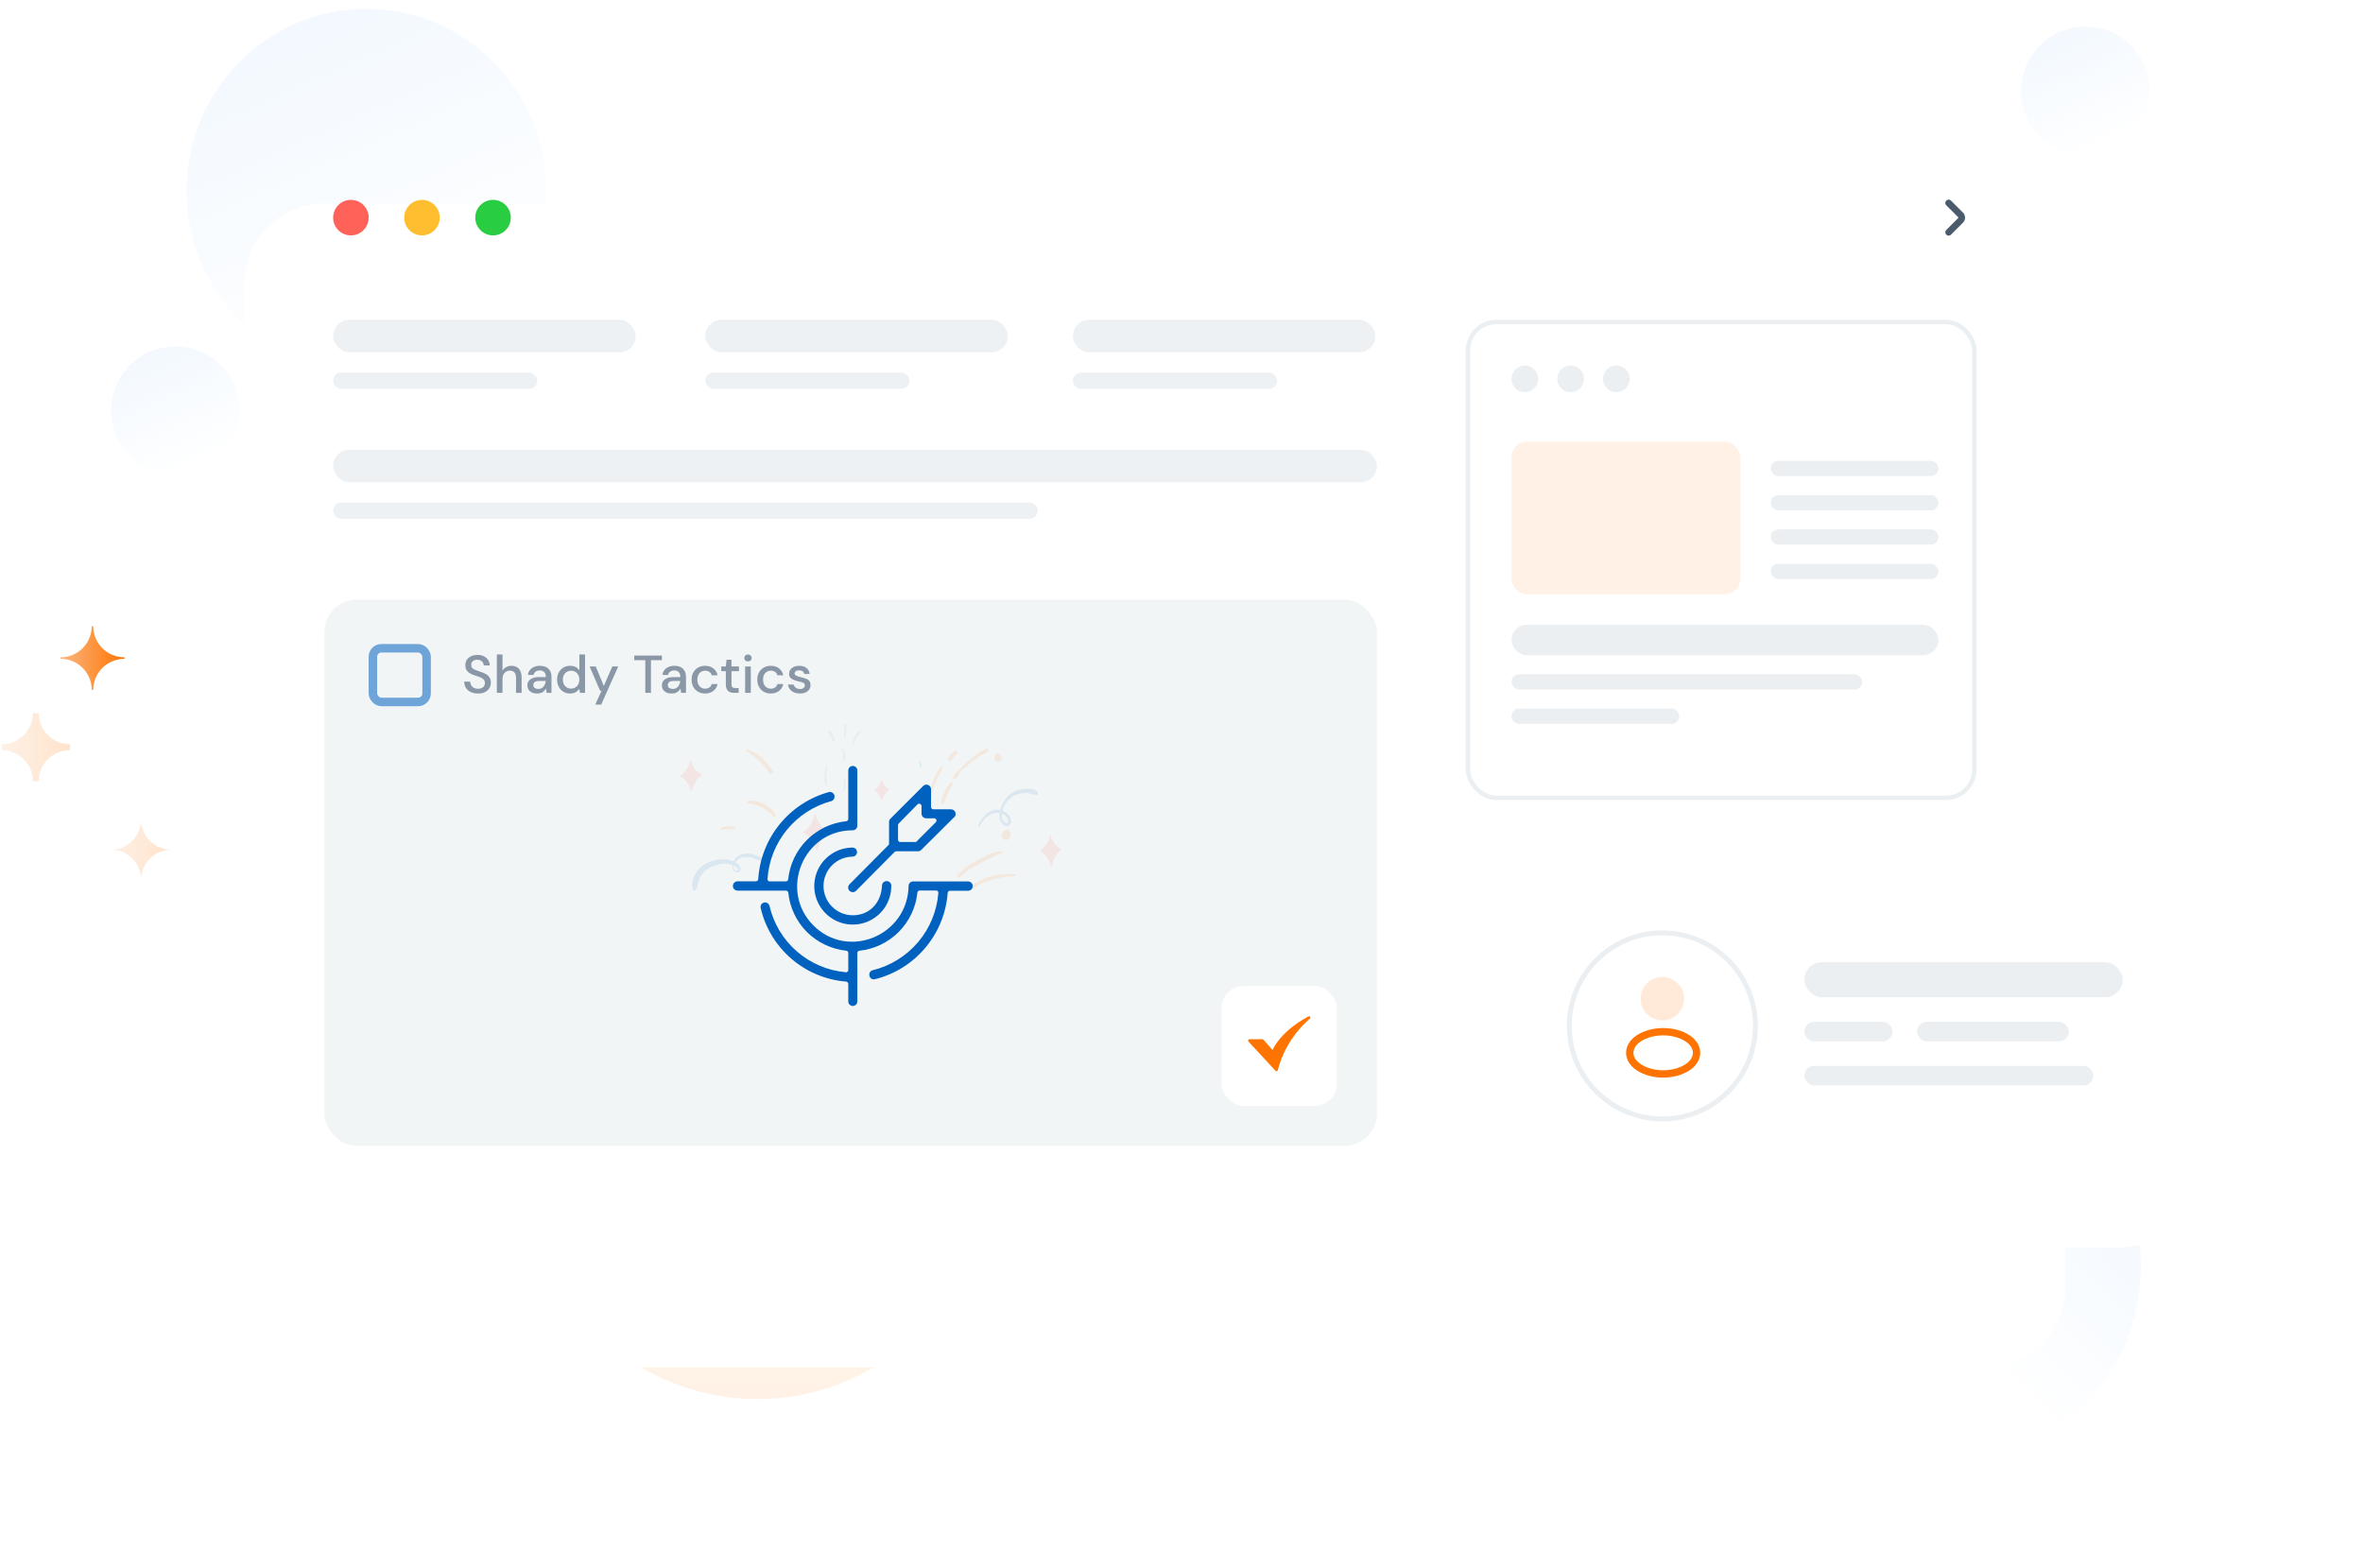 <svg width="532" height="353" viewBox="0 0 532 353" fill="none" xmlns="http://www.w3.org/2000/svg">
<circle opacity="0.3" cx="51.5" cy="51.5" r="51.5" transform="matrix(-4.37114e-08 -1 -1 4.37114e-08 222 315)" fill="url(#paint0_linear_15089_33957)"/>
<circle cx="437" cy="285" r="45" fill="url(#paint1_linear_15089_33957)"/>
<ellipse cx="82.5" cy="43" rx="40.5" ry="41" fill="url(#paint2_linear_15089_33957)"/>
<circle cx="39.5" cy="92.5" r="14.5" fill="url(#paint3_linear_15089_33957)"/>
<circle cx="469.5" cy="20.5" r="14.5" fill="url(#paint4_linear_15089_33957)"/>
<g filter="url(#filter0_d_15089_33957)">
<rect x="55" y="29" width="410" height="262" rx="17.996" fill="white"/>
</g>
<ellipse cx="79" cy="49" rx="4" ry="4" fill="#FF6259"/>
<ellipse cx="95" cy="49" rx="4" ry="4" fill="#FFBE2F"/>
<ellipse cx="111" cy="49" rx="4" ry="4" fill="#29CD41"/>
<path d="M438.713 52.3L441.43 49.584C441.75 49.263 441.75 48.738 441.43 48.417L438.713 45.7" stroke="#495B6D" stroke-width="1.5" stroke-miterlimit="10" stroke-linecap="round" stroke-linejoin="round"/>
<g filter="url(#filter1_d_15089_33957)">
<path d="M341.18 216.641C341.18 208.325 341.18 204.167 343.763 201.584C346.347 199 350.505 199 358.821 199H470.18C478.496 199 482.654 199 485.237 201.584C487.821 204.167 487.821 208.325 487.821 216.641V246.783C487.821 255.099 487.821 259.257 485.237 261.84C482.654 264.424 478.496 264.424 470.18 264.424H385.076C382.204 264.424 380.769 264.424 379.428 264.864C378.087 265.304 376.931 266.156 374.618 267.858L358.821 279.487L358.286 272.005C357.966 267.524 354.237 264.051 349.744 264.051C345.014 264.051 341.18 260.217 341.18 255.487V216.641Z" fill="white"/>
</g>
<circle cx="374.257" cy="230.982" r="20.949" fill="white" fill-opacity="0.8" stroke="#EBEFF2" stroke-width="1.103" stroke-linecap="round"/>
<path opacity="0.15" d="M374.435 229.736C374.325 229.725 374.193 229.725 374.071 229.736C371.447 229.648 369.363 227.498 369.363 224.851C369.363 222.15 371.546 219.956 374.259 219.956C376.96 219.956 379.154 222.15 379.154 224.851C379.143 227.498 377.059 229.648 374.435 229.736Z" fill="#FF7300"/>
<path d="M368.922 233.804C366.254 235.59 366.254 238.501 368.922 240.276C371.954 242.305 376.927 242.305 379.959 240.276C382.627 238.49 382.627 235.579 379.959 233.804C376.938 231.787 371.965 231.787 368.922 233.804Z" stroke="#FF7300" stroke-width="1.654" stroke-linecap="round" stroke-linejoin="round"/>
<rect x="406.23" y="216.646" width="71.667" height="7.892" rx="3.946" fill="#EBEFF2"/>
<rect x="406.23" y="230.052" width="19.846" height="4.41" rx="2.205" fill="#EBEFF2"/>
<rect x="431.59" y="230.052" width="34.179" height="4.41" rx="2.205" fill="#EBEFF2"/>
<rect x="406.23" y="239.975" width="65.051" height="4.41" rx="2.205" fill="#EBEFF2"/>
<rect x="330.5" y="72.5" width="114" height="107.134" rx="6.366" fill="white" stroke="#EBEFF2"/>
<rect opacity="0.1" x="340.299" y="99.463" width="51.492" height="34.328" rx="3.433" fill="#FF7300"/>
<rect x="399.085" y="104.183" width="36.903" height="2.575" rx="1.287" fill="#EBEFF2" stroke="#EBEFF2" stroke-width="0.858"/>
<rect x="399.085" y="111.907" width="36.903" height="2.575" rx="1.287" fill="#EBEFF2" stroke="#EBEFF2" stroke-width="0.858"/>
<rect x="399.085" y="119.631" width="36.903" height="2.575" rx="1.287" fill="#EBEFF2" stroke="#EBEFF2" stroke-width="0.858"/>
<rect x="399.085" y="127.355" width="36.903" height="2.575" rx="1.287" fill="#EBEFF2" stroke="#EBEFF2" stroke-width="0.858"/>
<rect x="340.728" y="141.085" width="95.261" height="6.007" rx="3.004" fill="#EBEFF2" stroke="#EBEFF2" stroke-width="0.858"/>
<rect x="340.728" y="152.242" width="78.097" height="2.575" rx="1.287" fill="#EBEFF2" stroke="#EBEFF2" stroke-width="0.858"/>
<rect x="340.728" y="159.966" width="36.903" height="2.575" rx="1.287" fill="#EBEFF2" stroke="#EBEFF2" stroke-width="0.858"/>
<circle cx="343.303" cy="85.303" r="2.575" fill="#EBEFF2" stroke="#EBEFF2" stroke-width="0.858"/>
<circle cx="353.601" cy="85.303" r="2.575" fill="#EBEFF2" stroke="#EBEFF2" stroke-width="0.858"/>
<circle cx="363.9" cy="85.303" r="2.575" fill="#EBEFF2" stroke="#EBEFF2" stroke-width="0.858"/>
<rect x="158.783" y="72" width="68.116" height="7.316" rx="3.658" fill="#EDF1F4"/>
<rect x="241.543" y="72" width="68.116" height="7.316" rx="3.658" fill="#EDF1F4"/>
<rect x="75" y="72" width="68.116" height="7.316" rx="3.658" fill="#EDF1F4"/>
<rect x="75" y="83.889" width="45.978" height="3.658" rx="1.829" fill="#EDF1F4"/>
<rect x="75" y="101.264" width="235" height="7.316" rx="3.658" fill="#EDF1F4"/>
<rect x="75" y="113.152" width="158.625" height="3.658" rx="1.829" fill="#EDF1F4"/>
<rect x="158.783" y="83.889" width="45.978" height="3.658" rx="1.829" fill="#EDF1F4"/>
<rect x="241.543" y="83.889" width="45.978" height="3.658" rx="1.829" fill="#EDF1F4"/>
<rect x="73" y="135" width="237" height="123" rx="7.316" fill="#F2F5F6"/>
<path d="M107.624 156.144C107.008 156.144 106.468 156.036 106.004 155.82C105.54 155.604 105.176 155.296 104.912 154.896C104.656 154.496 104.524 154.02 104.516 153.468H105.86C105.868 153.916 106.024 154.296 106.328 154.608C106.632 154.92 107.06 155.076 107.612 155.076C108.1 155.076 108.48 154.96 108.752 154.728C109.032 154.488 109.172 154.184 109.172 153.816C109.172 153.52 109.104 153.28 108.968 153.096C108.84 152.912 108.66 152.76 108.428 152.64C108.204 152.52 107.944 152.412 107.648 152.316C107.352 152.22 107.04 152.116 106.712 152.004C106.064 151.788 105.576 151.508 105.248 151.164C104.928 150.82 104.768 150.368 104.768 149.808C104.76 149.336 104.868 148.924 105.092 148.572C105.324 148.22 105.644 147.948 106.052 147.756C106.468 147.556 106.952 147.456 107.504 147.456C108.048 147.456 108.524 147.556 108.932 147.756C109.348 147.956 109.672 148.236 109.904 148.596C110.136 148.948 110.256 149.36 110.264 149.832H108.92C108.92 149.616 108.864 149.412 108.752 149.22C108.64 149.02 108.476 148.856 108.26 148.728C108.044 148.6 107.78 148.536 107.468 148.536C107.068 148.528 106.736 148.628 106.472 148.836C106.216 149.044 106.088 149.332 106.088 149.7C106.088 150.028 106.184 150.28 106.376 150.456C106.568 150.632 106.832 150.78 107.168 150.9C107.504 151.012 107.888 151.144 108.32 151.296C108.736 151.432 109.108 151.596 109.436 151.788C109.764 151.98 110.024 152.232 110.216 152.544C110.416 152.856 110.516 153.252 110.516 153.732C110.516 154.156 110.408 154.552 110.192 154.92C109.976 155.28 109.652 155.576 109.22 155.808C108.788 156.032 108.256 156.144 107.624 156.144ZM111.859 156V147.36H113.131V151.008C113.331 150.664 113.607 150.396 113.959 150.204C114.319 150.004 114.715 149.904 115.147 149.904C115.859 149.904 116.419 150.128 116.827 150.576C117.235 151.024 117.439 151.692 117.439 152.58V156H116.179V152.712C116.179 151.56 115.719 150.984 114.799 150.984C114.319 150.984 113.919 151.152 113.599 151.488C113.287 151.824 113.131 152.304 113.131 152.928V156H111.859ZM120.953 156.144C120.449 156.144 120.033 156.06 119.705 155.892C119.377 155.724 119.133 155.504 118.973 155.232C118.813 154.952 118.733 154.648 118.733 154.32C118.733 153.744 118.957 153.288 119.405 152.952C119.853 152.616 120.493 152.448 121.325 152.448H122.885V152.34C122.885 151.876 122.757 151.528 122.501 151.296C122.253 151.064 121.929 150.948 121.529 150.948C121.177 150.948 120.869 151.036 120.605 151.212C120.349 151.38 120.193 151.632 120.137 151.968H118.865C118.905 151.536 119.049 151.168 119.297 150.864C119.553 150.552 119.873 150.316 120.257 150.156C120.649 149.988 121.077 149.904 121.541 149.904C122.373 149.904 123.017 150.124 123.473 150.564C123.929 150.996 124.157 151.588 124.157 152.34V156H123.053L122.945 154.98C122.777 155.308 122.533 155.584 122.213 155.808C121.893 156.032 121.473 156.144 120.953 156.144ZM121.205 155.112C121.549 155.112 121.837 155.032 122.069 154.872C122.309 154.704 122.493 154.484 122.621 154.212C122.757 153.94 122.841 153.64 122.873 153.312H121.457C120.953 153.312 120.593 153.4 120.377 153.576C120.169 153.752 120.065 153.972 120.065 154.236C120.065 154.508 120.165 154.724 120.365 154.884C120.573 155.036 120.853 155.112 121.205 155.112ZM128.352 156.144C127.776 156.144 127.268 156.008 126.828 155.736C126.388 155.464 126.044 155.092 125.796 154.62C125.548 154.148 125.424 153.612 125.424 153.012C125.424 152.412 125.548 151.88 125.796 151.416C126.044 150.944 126.388 150.576 126.828 150.312C127.276 150.04 127.788 149.904 128.364 149.904C128.836 149.904 129.248 149.996 129.6 150.18C129.96 150.364 130.24 150.624 130.44 150.96V147.36H131.712V156H130.572L130.44 155.076C130.248 155.356 129.984 155.604 129.648 155.82C129.312 156.036 128.88 156.144 128.352 156.144ZM128.58 155.04C129.124 155.04 129.568 154.852 129.912 154.476C130.264 154.1 130.44 153.616 130.44 153.024C130.44 152.424 130.264 151.94 129.912 151.572C129.568 151.196 129.124 151.008 128.58 151.008C128.036 151.008 127.588 151.196 127.236 151.572C126.884 151.94 126.708 152.424 126.708 153.024C126.708 153.416 126.788 153.764 126.948 154.068C127.108 154.372 127.328 154.612 127.608 154.788C127.896 154.956 128.22 155.04 128.58 155.04ZM134.012 158.64L135.44 155.508H135.092L132.74 150.048H134.12L135.944 154.452L137.852 150.048H139.196L135.356 158.64H134.012ZM145.281 156V148.632H142.797V147.6H149.025V148.632H146.553V156H145.281ZM151.234 156.144C150.73 156.144 150.314 156.06 149.986 155.892C149.658 155.724 149.414 155.504 149.254 155.232C149.094 154.952 149.014 154.648 149.014 154.32C149.014 153.744 149.238 153.288 149.686 152.952C150.134 152.616 150.774 152.448 151.606 152.448H153.166V152.34C153.166 151.876 153.038 151.528 152.782 151.296C152.534 151.064 152.21 150.948 151.81 150.948C151.458 150.948 151.15 151.036 150.886 151.212C150.63 151.38 150.474 151.632 150.418 151.968H149.146C149.186 151.536 149.33 151.168 149.578 150.864C149.834 150.552 150.154 150.316 150.538 150.156C150.93 149.988 151.358 149.904 151.822 149.904C152.654 149.904 153.298 150.124 153.754 150.564C154.21 150.996 154.438 151.588 154.438 152.34V156H153.334L153.226 154.98C153.058 155.308 152.814 155.584 152.494 155.808C152.174 156.032 151.754 156.144 151.234 156.144ZM151.486 155.112C151.83 155.112 152.118 155.032 152.35 154.872C152.59 154.704 152.774 154.484 152.902 154.212C153.038 153.94 153.122 153.64 153.154 153.312H151.738C151.234 153.312 150.874 153.4 150.658 153.576C150.45 153.752 150.346 153.972 150.346 154.236C150.346 154.508 150.446 154.724 150.646 154.884C150.854 155.036 151.134 155.112 151.486 155.112ZM158.741 156.144C158.157 156.144 157.633 156.012 157.169 155.748C156.713 155.484 156.353 155.12 156.089 154.656C155.833 154.184 155.705 153.64 155.705 153.024C155.705 152.408 155.833 151.868 156.089 151.404C156.353 150.932 156.713 150.564 157.169 150.3C157.633 150.036 158.157 149.904 158.741 149.904C159.477 149.904 160.093 150.096 160.589 150.48C161.093 150.864 161.417 151.384 161.561 152.04H160.229C160.149 151.712 159.973 151.456 159.701 151.272C159.429 151.088 159.109 150.996 158.741 150.996C158.429 150.996 158.141 151.076 157.877 151.236C157.613 151.388 157.401 151.616 157.241 151.92C157.081 152.216 157.001 152.584 157.001 153.024C157.001 153.464 157.081 153.836 157.241 154.14C157.401 154.436 157.613 154.664 157.877 154.824C158.141 154.984 158.429 155.064 158.741 155.064C159.109 155.064 159.429 154.972 159.701 154.788C159.973 154.604 160.149 154.344 160.229 154.008H161.561C161.425 154.648 161.105 155.164 160.601 155.556C160.097 155.948 159.477 156.144 158.741 156.144ZM165.32 156C164.736 156 164.272 155.86 163.928 155.58C163.584 155.292 163.412 154.784 163.412 154.056V151.116H162.392V150.048H163.412L163.568 148.536H164.684V150.048H166.364V151.116H164.684V154.056C164.684 154.384 164.752 154.612 164.888 154.74C165.032 154.86 165.276 154.92 165.62 154.92H166.304V156H165.32ZM168.395 148.92C168.155 148.92 167.955 148.848 167.795 148.704C167.643 148.552 167.567 148.364 167.567 148.14C167.567 147.916 167.643 147.732 167.795 147.588C167.955 147.436 168.155 147.36 168.395 147.36C168.635 147.36 168.831 147.436 168.983 147.588C169.143 147.732 169.223 147.916 169.223 148.14C169.223 148.364 169.143 148.552 168.983 148.704C168.831 148.848 168.635 148.92 168.395 148.92ZM167.759 156V150.048H169.031V156H167.759ZM173.53 156.144C172.946 156.144 172.422 156.012 171.958 155.748C171.502 155.484 171.142 155.12 170.878 154.656C170.622 154.184 170.494 153.64 170.494 153.024C170.494 152.408 170.622 151.868 170.878 151.404C171.142 150.932 171.502 150.564 171.958 150.3C172.422 150.036 172.946 149.904 173.53 149.904C174.266 149.904 174.882 150.096 175.378 150.48C175.882 150.864 176.206 151.384 176.35 152.04H175.018C174.938 151.712 174.762 151.456 174.49 151.272C174.218 151.088 173.898 150.996 173.53 150.996C173.218 150.996 172.93 151.076 172.666 151.236C172.402 151.388 172.19 151.616 172.03 151.92C171.87 152.216 171.79 152.584 171.79 153.024C171.79 153.464 171.87 153.836 172.03 154.14C172.19 154.436 172.402 154.664 172.666 154.824C172.93 154.984 173.218 155.064 173.53 155.064C173.898 155.064 174.218 154.972 174.49 154.788C174.762 154.604 174.938 154.344 175.018 154.008H176.35C176.214 154.648 175.894 155.164 175.39 155.556C174.886 155.948 174.266 156.144 173.53 156.144ZM180.106 156.144C179.354 156.144 178.734 155.96 178.246 155.592C177.758 155.224 177.478 154.736 177.406 154.128H178.69C178.754 154.4 178.906 154.636 179.146 154.836C179.386 155.028 179.702 155.124 180.094 155.124C180.478 155.124 180.758 155.044 180.934 154.884C181.11 154.724 181.198 154.54 181.198 154.332C181.198 154.028 181.074 153.824 180.826 153.72C180.586 153.608 180.25 153.508 179.818 153.42C179.482 153.348 179.146 153.252 178.81 153.132C178.482 153.012 178.206 152.844 177.982 152.628C177.766 152.404 177.658 152.104 177.658 151.728C177.658 151.208 177.858 150.776 178.258 150.432C178.658 150.08 179.218 149.904 179.938 149.904C180.602 149.904 181.138 150.064 181.546 150.384C181.962 150.704 182.206 151.156 182.278 151.74H181.054C181.014 151.484 180.894 151.284 180.694 151.14C180.502 150.996 180.242 150.924 179.914 150.924C179.594 150.924 179.346 150.992 179.17 151.128C178.994 151.256 178.906 151.424 178.906 151.632C178.906 151.84 179.026 152.004 179.266 152.124C179.514 152.244 179.838 152.352 180.238 152.448C180.638 152.536 181.006 152.64 181.342 152.76C181.686 152.872 181.962 153.04 182.17 153.264C182.378 153.488 182.482 153.816 182.482 154.248C182.49 154.792 182.278 155.244 181.846 155.604C181.422 155.964 180.842 156.144 180.106 156.144Z" fill="#8997A6"/>
<rect opacity="0.54" x="83.957" y="145.957" width="12.086" height="12.086" rx="1.914" stroke="#0061BF" stroke-width="1.914"/>
<rect x="275" y="222" width="26" height="27" rx="5" fill="white"/>
<path d="M287.384 241.18C287.342 241.18 287.3 241.171 287.261 241.154C287.222 241.137 287.187 241.112 287.158 241.081L281.066 234.491C281.026 234.447 280.999 234.392 280.989 234.333C280.979 234.274 280.986 234.214 281.01 234.159C281.034 234.104 281.074 234.058 281.124 234.025C281.174 233.992 281.232 233.975 281.292 233.975H284.224C284.268 233.975 284.312 233.984 284.352 234.002C284.392 234.021 284.428 234.047 284.457 234.08L286.493 236.423C286.713 235.952 287.139 235.169 287.886 234.215C288.991 232.804 291.046 230.729 294.563 228.856C294.631 228.82 294.71 228.811 294.784 228.83C294.859 228.849 294.923 228.896 294.965 228.96C295.007 229.025 295.024 229.103 295.011 229.179C294.998 229.255 294.957 229.323 294.897 229.371C294.883 229.381 293.527 230.449 291.967 232.404C290.531 234.204 288.622 237.147 287.683 240.946C287.666 241.013 287.628 241.072 287.574 241.114C287.519 241.157 287.453 241.18 287.384 241.18L287.384 241.18Z" fill="#FF7300"/>
<g opacity="0.1">
<path opacity="0.1" d="M204.098 165.667C203.726 165.56 203.354 165.56 202.929 165.56C202.823 165.56 202.717 165.56 202.611 165.56C203.142 165.083 203.673 164.605 204.045 164.021C204.151 163.862 203.938 163.703 203.832 163.809C203.195 164.287 202.611 164.817 202.027 165.348C202.027 164.658 202.027 163.968 202.027 163.278C202.027 162.959 201.549 162.959 201.549 163.278C201.549 163.968 201.549 164.711 201.549 165.401C201.071 164.923 200.593 164.499 200.115 164.074C199.903 163.915 199.637 164.18 199.85 164.34C200.221 164.764 200.593 165.189 201.018 165.614C200.487 165.614 199.956 165.614 199.425 165.667C199.213 165.667 199.213 165.985 199.425 165.985C200.062 166.038 200.646 166.038 201.23 166.038C200.752 166.463 200.275 166.941 199.85 167.418C199.637 167.631 199.956 167.896 200.168 167.737C200.646 167.312 201.124 166.941 201.549 166.516C201.549 167.1 201.549 167.737 201.655 168.321C201.655 168.427 201.867 168.427 201.921 168.321C202.027 167.79 202.027 167.206 202.027 166.622C202.186 166.728 202.292 166.888 202.452 166.994C202.77 167.259 203.089 167.525 203.407 167.737C203.514 167.843 203.673 167.684 203.567 167.578C203.301 167.259 203.089 166.941 202.823 166.622C202.664 166.41 202.452 166.251 202.292 166.091C202.558 166.091 202.77 166.091 203.036 166.091C203.46 166.091 203.779 166.091 204.204 165.985C204.257 165.932 204.257 165.72 204.098 165.667Z" fill="#17BD8D"/>
<path opacity="0.1" d="M148.885 191.842C148.513 191.736 148.142 191.736 147.717 191.736C147.611 191.736 147.505 191.736 147.398 191.736C147.929 191.259 148.46 190.781 148.832 190.197C148.938 190.038 148.726 189.878 148.62 189.985C147.929 190.409 147.345 190.993 146.761 191.524C146.761 190.834 146.761 190.144 146.761 189.454C146.761 189.135 146.283 189.135 146.283 189.454C146.283 190.144 146.283 190.887 146.283 191.577C145.805 191.099 145.327 190.675 144.85 190.25C144.637 190.091 144.372 190.356 144.584 190.515C144.956 190.94 145.327 191.365 145.752 191.789C145.221 191.789 144.69 191.789 144.159 191.842C143.947 191.842 143.947 192.161 144.159 192.161C144.796 192.214 145.381 192.214 145.965 192.214C145.487 192.639 145.009 193.116 144.584 193.594C144.372 193.806 144.69 194.072 144.903 193.913C145.381 193.488 145.858 193.116 146.283 192.692C146.283 193.276 146.283 193.913 146.389 194.497C146.389 194.603 146.602 194.603 146.655 194.497C146.761 193.966 146.761 193.382 146.761 192.798C146.92 192.904 147.027 193.063 147.186 193.169C147.505 193.435 147.823 193.7 148.142 193.913C148.248 194.019 148.407 193.86 148.301 193.753C148.036 193.435 147.823 193.116 147.558 192.798C147.398 192.586 147.186 192.426 147.027 192.267C147.292 192.267 147.505 192.267 147.77 192.267C148.195 192.267 148.513 192.267 148.938 192.161C148.991 192.108 148.991 191.896 148.885 191.842Z" fill="#17BD8D"/>
<path d="M158.018 174.377C157.434 174.059 156.903 173.74 156.478 173.21C156 172.626 155.788 171.936 155.469 171.245C155.469 171.245 155.469 171.192 155.416 171.192L155.363 171.192C155.363 171.192 155.363 171.192 155.31 171.245C155.31 171.245 155.31 171.245 155.31 171.299C155.151 172.732 154.301 173.74 153.239 174.643C153.186 174.696 153.186 174.802 153.239 174.855C154.407 175.386 155.204 176.819 155.575 177.987C155.628 178.093 155.788 178.093 155.841 177.987C156.053 177.297 156.213 176.66 156.584 176.023C156.956 175.386 157.434 174.908 158.018 174.537C158.071 174.483 158.071 174.377 158.018 174.377Z" fill="#FF4E3E"/>
<path d="M238.969 191.2C238.385 190.881 237.854 190.563 237.482 190.032C237.004 189.448 236.792 188.758 236.473 188.068C236.473 188.068 236.473 188.015 236.42 188.015L236.367 188.015C236.367 188.015 236.367 188.015 236.314 188.068C236.314 188.068 236.314 188.068 236.314 188.121C236.155 189.554 235.305 190.563 234.243 191.465C234.19 191.518 234.19 191.624 234.243 191.677C235.411 192.208 236.208 193.641 236.579 194.809C236.632 194.915 236.792 194.915 236.845 194.809C237.057 194.119 237.216 193.482 237.588 192.845C237.96 192.208 238.438 191.73 239.022 191.359C239.022 191.359 239.022 191.253 238.969 191.2Z" fill="#FF4E3E"/>
<path d="M200.209 177.717C199.784 177.505 199.466 177.293 199.147 176.921C198.829 176.497 198.669 176.019 198.404 175.541C198.404 175.541 198.404 175.541 198.351 175.541L198.298 175.541C198.298 175.541 198.298 175.541 198.298 175.594C198.192 176.603 197.607 177.293 196.864 177.93C196.811 177.983 196.811 178.036 196.864 178.036C197.714 178.407 198.245 179.416 198.51 180.212C198.51 180.318 198.669 180.318 198.669 180.212C198.776 179.735 198.935 179.257 199.2 178.832C199.466 178.407 199.784 178.089 200.209 177.824C200.262 177.824 200.262 177.717 200.209 177.717Z" fill="#FF4E3E"/>
<path d="M186.56 187.033C185.817 186.661 185.232 186.29 184.755 185.653C184.171 184.91 183.905 184.113 183.533 183.264C183.533 183.264 183.533 183.211 183.48 183.211L183.427 183.211C183.427 183.211 183.374 183.211 183.374 183.264L183.374 183.317C183.162 185.016 182.153 186.29 180.879 187.351C180.826 187.404 180.826 187.564 180.932 187.564C182.365 188.201 183.321 189.899 183.746 191.333C183.799 191.492 184.011 191.492 184.064 191.333C184.277 190.536 184.542 189.74 184.967 188.997C185.392 188.254 185.976 187.67 186.719 187.245C186.613 187.245 186.666 187.086 186.56 187.033Z" fill="#FF4E3E"/>
<path d="M173.976 173.521C173.233 172.459 172.489 171.451 171.534 170.601C171.003 170.177 170.472 169.752 169.888 169.433C169.569 169.274 169.251 169.168 168.932 169.009C168.773 168.956 168.613 168.903 168.454 168.796C168.295 168.743 168.189 168.637 168.029 168.69C167.923 168.69 167.87 168.743 167.923 168.849C167.976 169.115 168.295 169.274 168.507 169.433C168.773 169.646 169.038 169.805 169.304 170.017C169.835 170.389 170.366 170.814 170.843 171.238C171.746 172.088 172.489 172.99 173.18 173.999C173.498 174.476 174.295 174.052 173.976 173.521Z" fill="#FF7300"/>
<path d="M173.362 194.812C172.937 193.804 171.928 193.273 170.92 192.848C169.911 192.424 168.743 192.052 167.681 192.211C166.672 192.318 165.557 192.955 165.185 193.91C164.92 194.6 164.654 195.609 165.291 196.14C165.61 196.458 166.194 196.511 166.513 196.193C167.044 195.715 166.566 194.972 166.141 194.6C164.389 193.008 161.415 193.273 159.451 194.176C158.23 194.706 157.168 195.609 156.531 196.83C156 197.785 155.416 199.484 156.106 200.492C156.212 200.652 156.424 200.652 156.531 200.492C157.115 199.696 157.115 198.528 157.539 197.679C157.964 196.777 158.654 196.033 159.451 195.556C161.097 194.494 163.911 193.963 165.61 195.131C165.822 195.29 166.406 195.662 166.088 195.98C165.822 196.246 165.398 195.98 165.238 195.768C164.601 194.6 166.141 193.326 167.097 193.061C168.052 192.795 169.167 193.061 170.07 193.432C171.079 193.751 172.247 194.335 172.831 195.184C173.096 195.29 173.468 195.078 173.362 194.812Z" fill="#0061BF"/>
<path d="M220.063 186.899C220.116 186.899 220.116 186.846 220.063 186.846C220.01 186.846 220.01 186.899 220.063 186.899Z" fill="#17BD8D"/>
<path d="M220.542 185.997C221.445 184.298 223.303 182.494 225.374 183.131C226.117 183.343 227.073 184.033 226.967 184.989C226.914 185.626 226.17 185.201 225.905 184.935C225.268 184.245 225.586 183.024 225.799 182.228C226.117 181.167 226.808 180.158 227.71 179.521C228.454 178.937 229.462 178.672 230.365 178.566C231.374 178.459 232.277 178.778 233.232 178.99C233.604 179.043 233.869 178.619 233.604 178.353C232.914 177.61 231.692 177.504 230.737 177.61C229.728 177.716 228.666 177.982 227.816 178.566C226.117 179.68 224.843 182.069 225.002 184.086C225.109 184.989 226.277 186.687 227.285 185.732C227.763 185.307 227.604 184.511 227.392 183.98C227.02 183.184 226.17 182.653 225.374 182.441C222.985 181.804 221.126 183.821 220.224 185.838C220.171 185.997 220.436 186.156 220.542 185.997Z" fill="#0061BF"/>
<path d="M174.641 183.296C173.897 182.234 172.942 181.438 171.827 180.907C171.242 180.642 170.658 180.429 170.074 180.323C169.543 180.217 168.747 180.164 168.269 180.429C168.163 180.483 168.163 180.642 168.269 180.748C168.694 181.013 169.331 181.066 169.809 181.173C170.393 181.332 170.871 181.491 171.402 181.757C172.411 182.234 173.366 182.924 174.057 183.774C174.322 184.092 174.906 183.668 174.641 183.296Z" fill="#FF7300"/>
<path d="M162.48 186.852C162.958 186.746 163.489 186.693 163.967 186.693C164.232 186.693 164.498 186.693 164.763 186.693C164.923 186.693 165.082 186.693 165.188 186.64C165.294 186.587 165.401 186.587 165.507 186.534C165.613 186.481 165.613 186.321 165.507 186.268C165.401 186.215 165.294 186.162 165.241 186.109C165.135 186.056 164.923 186.056 164.817 186.003C164.551 186.003 164.286 186.003 163.967 186.056C163.436 186.109 162.905 186.215 162.374 186.375C162.055 186.428 162.162 186.905 162.48 186.852Z" fill="#FF7300"/>
<path d="M218.894 200.118C220.381 199.216 221.973 198.473 223.673 197.995C224.469 197.783 225.319 197.57 226.168 197.464C226.646 197.411 227.071 197.358 227.549 197.305C227.92 197.305 228.292 197.305 228.61 197.146C228.717 197.093 228.717 196.933 228.61 196.88C228.239 196.721 227.867 196.774 227.442 196.774C226.964 196.774 226.54 196.827 226.062 196.827C225.159 196.88 224.257 197.04 223.354 197.252C221.549 197.677 219.956 198.473 218.469 199.641C218.257 199.853 218.575 200.278 218.894 200.118Z" fill="#FF7300"/>
<path d="M215.976 197.621C217.251 196.294 218.897 195.392 220.49 194.489C221.286 194.065 222.136 193.587 222.985 193.215C223.463 193.003 223.888 192.791 224.313 192.578C224.737 192.366 225.215 192.26 225.64 191.994C225.746 191.941 225.746 191.782 225.587 191.729C225.162 191.623 224.684 191.782 224.259 191.835C223.728 191.888 223.251 192.048 222.773 192.26C221.817 192.685 220.861 193.162 219.959 193.693C218.206 194.649 216.667 195.657 215.446 197.25C215.233 197.515 215.711 197.834 215.976 197.621Z" fill="#FF7300"/>
<path d="M207.53 172.408C207.477 172.248 207.477 172.089 207.424 171.877C207.424 171.771 207.37 171.718 207.37 171.665C207.37 171.611 207.37 171.558 207.317 171.505C207.317 171.452 207.264 171.452 207.264 171.399C207.211 171.346 207.158 171.293 207.105 171.293C207.052 171.293 206.999 171.346 206.946 171.399C206.946 171.452 206.893 171.452 206.893 171.505C206.893 171.558 206.893 171.611 206.893 171.665C206.893 171.771 206.893 171.877 206.946 171.983C206.946 172.142 206.999 172.302 207.052 172.461L207.052 172.408L207.052 172.461C207.052 172.514 207.105 172.62 207.158 172.673C207.211 172.726 207.317 172.779 207.37 172.726C207.424 172.726 207.53 172.673 207.53 172.62C207.53 172.62 207.53 172.514 207.53 172.408Z" fill="#17BD8D"/>
<path d="M209.657 180.049C209.71 178.669 210.135 177.448 210.613 176.174C210.878 175.537 211.144 174.953 211.463 174.369C211.781 173.786 212.1 173.308 212.259 172.671C212.259 172.565 212.153 172.405 212.047 172.512C211.781 172.724 211.622 172.883 211.409 173.149C211.25 173.414 211.091 173.732 210.932 173.998C210.613 174.635 210.294 175.272 210.029 175.962C209.551 177.236 209.286 178.669 209.232 180.049C209.286 180.315 209.657 180.315 209.657 180.049Z" fill="#FF7300"/>
<path d="M214.219 171.135C214.272 171.029 214.325 170.975 214.378 170.869C214.378 170.869 214.378 170.922 214.325 170.922C214.325 170.922 214.325 170.869 214.378 170.869L214.431 170.816C214.484 170.763 214.484 170.763 214.537 170.71C214.644 170.551 214.803 170.445 214.909 170.285C215.015 170.126 215.174 170.02 215.281 169.861C215.334 169.755 215.44 169.701 215.493 169.595C215.493 169.542 215.546 169.542 215.546 169.489C215.599 169.436 215.599 169.383 215.599 169.33C215.652 169.224 215.546 169.064 215.387 169.064C215.334 169.064 215.281 169.064 215.174 169.064C215.121 169.064 215.121 169.118 215.068 169.118C215.068 169.118 215.068 169.118 215.015 169.118C215.068 169.118 215.068 169.118 215.015 169.118C214.909 169.118 214.803 169.224 214.697 169.277C214.484 169.383 214.325 169.542 214.166 169.701C214.006 169.861 213.847 170.02 213.741 170.232C213.635 170.392 213.475 170.604 213.422 170.763C213.316 170.922 213.369 171.188 213.582 171.294C213.9 171.347 214.113 171.294 214.219 171.135Z" fill="#FF7300"/>
<path d="M212.364 181.06C212.523 180.635 212.735 180.264 212.895 179.839C213.054 179.415 213.213 179.043 213.426 178.618C213.638 178.247 213.797 177.822 214.01 177.45C214.222 177.079 214.541 176.707 214.594 176.283C214.594 176.123 214.434 176.07 214.328 176.07C213.903 176.176 213.691 176.654 213.426 176.973C213.107 177.344 212.895 177.769 212.682 178.194C212.47 178.618 212.31 179.043 212.151 179.521C212.098 179.733 211.992 179.945 211.992 180.211C211.939 180.423 211.939 180.688 211.939 180.901C211.886 181.166 212.257 181.272 212.364 181.06Z" fill="#FF7300"/>
<path d="M215.342 175.276C215.448 175.011 215.608 174.798 215.767 174.586C215.979 174.267 216.086 173.896 216.298 173.63C216.51 173.365 216.776 173.259 217.041 173.047C217.307 172.834 217.572 172.622 217.838 172.357C218.847 171.401 220.015 170.552 221.236 169.862C221.554 169.702 221.873 169.543 222.192 169.384C222.404 169.278 222.723 169.065 222.563 168.8C222.298 168.269 221.236 168.959 220.917 169.118C219.696 169.809 218.687 170.817 217.572 171.72C217.254 171.932 216.988 172.197 216.723 172.463C216.457 172.728 216.245 173.1 215.979 173.365C215.714 173.63 215.395 173.79 215.13 174.055C214.917 174.267 214.758 174.586 214.652 174.904C214.44 175.329 215.077 175.754 215.342 175.276Z" fill="#FF7300"/>
<path opacity="0.5" d="M190.17 178.087C190.382 177.663 190.435 177.132 190.382 176.654C190.382 176.123 190.329 175.593 190.223 175.115C190.223 175.009 190.011 175.009 190.011 175.115C189.957 175.593 189.957 176.07 189.957 176.601C189.957 177.026 189.957 177.503 189.798 177.875C189.692 178.14 190.064 178.353 190.17 178.087Z" fill="#0061BF"/>
<g opacity="0.5">
<path d="M190.277 171.186C190.277 170.709 190.33 170.231 190.277 169.806C190.224 169.328 190.064 168.904 189.799 168.479C189.746 168.373 189.533 168.426 189.587 168.585C189.799 169.435 189.799 170.337 189.799 171.239C189.746 171.505 190.277 171.505 190.277 171.186Z" fill="#0061BF"/>
</g>
<path opacity="0.5" d="M187.943 166.625C187.837 166.2 187.678 165.776 187.465 165.404C187.359 165.245 187.306 165.032 187.2 164.873C187.094 164.714 186.988 164.396 186.775 164.396C186.669 164.396 186.563 164.396 186.51 164.502C186.403 164.714 186.563 164.926 186.669 165.139C186.775 165.298 186.881 165.51 186.934 165.669C187.147 166.041 187.306 166.413 187.412 166.784C187.519 167.103 188.049 166.943 187.943 166.625Z" fill="#0061BF"/>
<path opacity="0.5" d="M190.382 165.88C190.488 165.455 190.541 164.977 190.594 164.5C190.594 164.287 190.594 164.022 190.594 163.81C190.594 163.597 190.594 163.332 190.488 163.119C190.435 162.96 190.223 162.96 190.169 163.119C190.063 163.332 190.063 163.597 190.063 163.81C190.063 164.022 190.063 164.234 190.063 164.447C190.063 164.871 190.01 165.296 189.957 165.72C189.957 165.827 190.01 165.986 190.116 165.986C190.223 166.092 190.382 166.039 190.382 165.88Z" fill="#0061BF"/>
<path opacity="0.5" d="M192.397 167.418C192.503 166.887 192.716 166.409 192.981 165.985C193.247 165.56 193.618 165.189 193.937 164.764C193.99 164.658 193.937 164.498 193.831 164.552C193.247 164.711 192.822 165.189 192.556 165.666C192.238 166.144 192.079 166.728 191.972 167.259C191.866 167.577 192.344 167.737 192.397 167.418Z" fill="#0061BF"/>
<path d="M227.284 188.65C227.337 188.597 227.337 188.544 227.39 188.491C227.443 188.385 227.496 188.279 227.496 188.172C227.496 188.066 227.496 188.013 227.549 187.907L227.549 187.854C227.549 187.801 227.549 187.748 227.549 187.695C227.549 187.589 227.549 187.482 227.496 187.376C227.496 187.27 227.443 187.217 227.39 187.164C227.284 186.952 227.071 186.792 226.806 186.739C226.912 186.792 227.018 186.845 227.124 186.952C227.018 186.845 226.912 186.792 226.806 186.792C226.7 186.739 226.593 186.739 226.54 186.792C226.434 186.792 226.381 186.845 226.275 186.899C226.169 186.952 226.062 187.058 226.009 187.164C226.169 187.058 226.275 186.952 226.434 186.845C226.381 186.845 226.328 186.899 226.275 186.899C226.169 186.952 226.062 187.005 226.009 187.058C225.956 187.111 225.903 187.164 225.85 187.217C225.85 187.27 225.797 187.27 225.797 187.323C225.797 187.376 225.744 187.429 225.744 187.482C225.797 187.429 225.797 187.323 225.85 187.27C225.85 187.323 225.797 187.323 225.797 187.376C225.797 187.429 225.744 187.429 225.744 187.482C225.691 187.535 225.691 187.642 225.638 187.695C225.585 187.801 225.531 187.907 225.531 188.066C225.478 188.172 225.531 188.332 225.531 188.438C225.585 188.544 225.638 188.65 225.691 188.756C225.744 188.863 225.85 188.969 225.956 189.022C226.009 189.075 226.115 189.075 226.169 189.128C226.328 189.181 226.54 189.181 226.7 189.128C226.753 189.075 226.859 189.075 226.912 189.022C227.124 188.916 227.231 188.756 227.284 188.65Z" fill="#FF7300"/>
<path d="M225.377 170.232C225.377 170.179 225.324 170.179 225.324 170.126C225.271 170.073 225.218 170.02 225.218 169.967C225.218 169.967 225.165 169.914 225.112 169.914C225.006 169.86 225.006 169.807 224.846 169.754C224.793 169.754 224.687 169.701 224.634 169.701C224.581 169.701 224.475 169.701 224.475 169.701L224.315 169.754C224.209 169.807 224.156 169.86 224.103 169.967C224.05 170.02 224.05 170.02 224.05 170.073C224.05 170.126 223.997 170.126 223.997 170.179C223.944 170.285 223.891 170.444 223.891 170.604C223.891 170.763 223.944 170.869 223.997 171.028C224.156 171.294 224.422 171.453 224.687 171.453C224.953 171.453 225.271 171.294 225.377 171.028C225.43 170.922 225.484 170.763 225.484 170.604C225.484 170.497 225.43 170.391 225.377 170.232Z" fill="#FF7300"/>
<path d="M186.242 176.602C185.817 175.169 186.029 173.629 186.295 172.196C186.295 172.09 186.189 172.037 186.136 172.143C185.605 173.576 185.445 175.222 185.87 176.708C185.87 176.973 186.295 176.867 186.242 176.602Z" fill="#17BD8D"/>
</g>
<path d="M206.538 200.975C206.194 204.314 204.714 207.434 202.347 209.813C199.979 212.192 196.867 213.688 193.53 214.049C193.463 214.048 193.396 214.061 193.334 214.086C193.272 214.112 193.215 214.149 193.168 214.197C193.12 214.244 193.083 214.301 193.057 214.363C193.032 214.425 193.019 214.492 193.02 214.559V225.473C193.02 225.744 192.913 226.003 192.721 226.194C192.53 226.386 192.271 226.493 192 226.493C191.729 226.493 191.47 226.386 191.279 226.194C191.087 226.003 190.98 225.744 190.98 225.473V221.513C190.97 221.381 190.913 221.257 190.82 221.163C190.726 221.07 190.602 221.013 190.47 221.003C185.933 220.636 181.63 218.839 178.18 215.871C174.73 212.902 172.31 208.916 171.27 204.485C171.231 204.354 171.219 204.216 171.235 204.08C171.251 203.944 171.293 203.813 171.361 203.694C171.428 203.574 171.519 203.47 171.628 203.387C171.736 203.304 171.861 203.243 171.993 203.209C172.126 203.175 172.264 203.167 172.399 203.188C172.534 203.208 172.664 203.255 172.781 203.327C172.898 203.398 172.999 203.492 173.078 203.604C173.158 203.715 173.214 203.841 173.244 203.975C174.169 207.952 176.326 211.536 179.407 214.215C182.488 216.895 186.337 218.533 190.404 218.897C190.536 218.963 190.662 218.897 190.788 218.771C190.855 218.733 190.908 218.677 190.943 218.608C190.977 218.54 190.99 218.463 190.98 218.387V214.559C190.981 214.492 190.968 214.425 190.943 214.363C190.917 214.301 190.88 214.244 190.832 214.197C190.785 214.149 190.728 214.112 190.666 214.086C190.604 214.061 190.537 214.048 190.47 214.049C187.149 213.679 184.05 212.199 181.674 209.849C179.299 207.462 177.816 204.331 177.474 200.981C177.455 200.858 177.393 200.746 177.3 200.664C177.207 200.582 177.088 200.535 176.964 200.531H166.05C165.772 200.531 165.504 200.42 165.308 200.223C165.111 200.027 165 199.76 165 199.481C165 199.203 165.111 198.935 165.308 198.739C165.504 198.542 165.772 198.431 166.05 198.431H170.196C170.32 198.426 170.438 198.378 170.531 198.296C170.624 198.214 170.685 198.103 170.706 197.981C170.978 193.451 172.661 189.12 175.519 185.595C178.377 182.07 182.266 179.528 186.642 178.325C186.907 178.275 187.181 178.328 187.408 178.473C187.635 178.619 187.798 178.845 187.864 179.107C187.929 179.369 187.891 179.646 187.759 179.881C187.627 180.116 187.41 180.291 187.152 180.371C183.237 181.427 179.75 183.678 177.177 186.812C174.604 189.945 173.074 193.804 172.8 197.849C172.783 197.924 172.784 198.001 172.802 198.075C172.82 198.149 172.855 198.218 172.905 198.277C172.954 198.335 173.017 198.381 173.087 198.411C173.157 198.441 173.234 198.454 173.31 198.449H176.94C177.064 198.445 177.183 198.398 177.276 198.316C177.369 198.234 177.431 198.122 177.45 197.999C177.79 194.654 179.269 191.527 181.639 189.143C184.009 186.758 187.127 185.261 190.47 184.901C190.537 184.902 190.604 184.889 190.666 184.864C190.728 184.839 190.785 184.801 190.832 184.753C190.88 184.706 190.917 184.649 190.943 184.587C190.968 184.525 190.981 184.458 190.98 184.391V173.477C190.98 173.207 191.087 172.947 191.279 172.756C191.47 172.564 191.729 172.457 192 172.457C192.271 172.457 192.53 172.564 192.721 172.756C192.913 172.947 193.02 173.207 193.02 173.477V185.855C193.027 185.999 193.003 186.144 192.951 186.279C192.899 186.413 192.819 186.536 192.717 186.638C192.615 186.74 192.492 186.82 192.358 186.872C192.223 186.924 192.078 186.948 191.934 186.941C180.84 186.941 175.296 200.525 183.138 208.373C190.98 216.221 204.366 210.605 204.558 199.475C204.556 199.341 204.582 199.207 204.632 199.083C204.683 198.958 204.758 198.845 204.853 198.75C204.948 198.655 205.061 198.58 205.186 198.529C205.31 198.479 205.444 198.453 205.578 198.455H217.95C218.228 198.455 218.496 198.566 218.692 198.763C218.889 198.959 219 199.227 219 199.505C219 199.784 218.889 200.051 218.692 200.247C218.496 200.444 218.228 200.555 217.95 200.555H213.87C213.743 200.55 213.62 200.594 213.525 200.678C213.43 200.762 213.371 200.879 213.36 201.005C213.029 205.563 211.266 209.9 208.323 213.396C205.381 216.893 201.409 219.37 196.974 220.475C195.636 220.793 195.174 218.753 196.524 218.435C200.484 217.45 204.036 215.248 206.678 212.138C209.321 209.029 210.921 205.168 211.254 201.101C211.271 201.027 211.27 200.949 211.252 200.875C211.234 200.801 211.199 200.732 211.149 200.673C211.1 200.615 211.037 200.569 210.967 200.539C210.897 200.509 210.82 200.496 210.744 200.501H207.048C206.924 200.505 206.805 200.552 206.712 200.634C206.619 200.716 206.557 200.828 206.538 200.951V200.975ZM214.8 184.007L207.426 191.339C207.246 191.535 206.996 191.651 206.73 191.663H201.816C201.682 191.675 201.552 191.718 201.438 191.789L192.702 200.591C192.506 200.775 192.246 200.875 191.977 200.87C191.708 200.866 191.451 200.758 191.261 200.568C191.07 200.378 190.961 200.122 190.956 199.853C190.95 199.585 191.049 199.324 191.232 199.127L199.968 190.319C200.027 190.29 200.076 190.244 200.11 190.188C200.144 190.132 200.161 190.067 200.16 190.001V185.075C200.159 184.933 200.186 184.792 200.241 184.661C200.296 184.53 200.376 184.412 200.478 184.313L207.81 176.987C207.952 176.834 208.136 176.727 208.339 176.68C208.542 176.634 208.755 176.649 208.949 176.725C209.143 176.801 209.31 176.933 209.428 177.105C209.546 177.277 209.609 177.481 209.61 177.689V181.709C209.618 181.842 209.675 181.966 209.769 182.06C209.863 182.154 209.988 182.211 210.12 182.219H214.074C214.285 182.214 214.493 182.272 214.67 182.386C214.847 182.5 214.986 182.665 215.068 182.859C215.151 183.054 215.173 183.268 215.131 183.475C215.09 183.682 214.987 183.871 214.836 184.019L214.8 184.007ZM206.4 189.407L210.672 185.135C210.746 185.066 210.799 184.978 210.823 184.879C210.847 184.781 210.842 184.678 210.808 184.583C210.774 184.488 210.713 184.405 210.632 184.344C210.552 184.283 210.455 184.247 210.354 184.241H208.554C208.275 184.248 208.005 184.144 207.802 183.953C207.599 183.763 207.479 183.5 207.468 183.221V181.475C207.467 181.372 207.437 181.271 207.379 181.185C207.322 181.099 207.241 181.032 207.146 180.991C207.05 180.951 206.946 180.94 206.844 180.958C206.742 180.977 206.648 181.025 206.574 181.097L202.374 185.369C202.262 185.467 202.193 185.605 202.182 185.753V189.071C202.181 189.138 202.194 189.205 202.219 189.267C202.245 189.329 202.282 189.386 202.33 189.433C202.377 189.481 202.434 189.519 202.496 189.544C202.558 189.569 202.625 189.582 202.692 189.581H206.07C206.202 189.581 206.328 189.581 206.388 189.449L206.4 189.407ZM200.664 199.487C200.666 201.203 200.16 202.88 199.208 204.308C198.257 205.735 196.903 206.848 195.319 207.506C193.734 208.164 191.99 208.337 190.308 208.003C188.625 207.67 187.079 206.844 185.866 205.632C184.652 204.419 183.826 202.874 183.491 201.191C183.156 199.509 183.328 197.765 183.985 196.18C184.641 194.595 185.754 193.241 187.18 192.288C188.607 191.336 190.284 190.828 192 190.829C192.258 190.849 192.499 190.965 192.674 191.155C192.85 191.344 192.948 191.593 192.948 191.852C192.948 192.111 192.85 192.36 192.674 192.549C192.499 192.739 192.258 192.855 192 192.875C190.25 192.875 188.571 193.57 187.333 194.808C186.095 196.046 185.4 197.725 185.4 199.475C185.4 201.225 186.095 202.904 187.333 204.142C188.571 205.38 190.25 206.075 192 206.075C195.828 206.075 198.378 203.207 198.564 199.475C198.558 199.33 198.582 199.186 198.634 199.051C198.686 198.916 198.766 198.793 198.868 198.689C198.969 198.586 199.091 198.505 199.226 198.451C199.36 198.397 199.504 198.372 199.649 198.376C199.794 198.38 199.936 198.414 200.068 198.475C200.199 198.537 200.316 198.625 200.412 198.733C200.507 198.842 200.58 198.969 200.624 199.107C200.669 199.245 200.684 199.391 200.67 199.535L200.664 199.487Z" fill="#0061BF"/>
<path opacity="0.2" d="M8.723 160.572H7.392C7.392 164.437 4.241 167.569 0.356 167.569V168.893C4.242 168.893 7.392 172.025 7.392 175.89H8.723C8.723 172.025 11.873 168.893 15.76 168.893V167.569C11.873 167.569 8.723 164.436 8.723 160.572Z" fill="url(#paint5_linear_15089_33957)"/>
<path d="M20.988 141H20.655C20.655 144.865 17.504 147.998 13.618 147.998V148.329C17.505 148.329 20.655 151.461 20.655 155.326H20.988C20.988 151.461 24.139 148.329 28.025 148.329V147.998C24.138 147.998 20.988 144.865 20.988 141Z" fill="url(#paint6_linear_15089_33957)"/>
<path opacity="0.2" d="M31.758 184.553C31.758 188.292 28.71 191.323 24.95 191.323C28.71 191.323 31.758 194.354 31.758 198.093C31.758 194.354 34.806 191.323 38.566 191.323C34.806 191.322 31.758 188.292 31.758 184.553Z" fill="url(#paint7_linear_15089_33957)"/>
<defs>
<filter id="filter0_d_15089_33957" x="10.01" y="0.881" width="499.98" height="351.98" filterUnits="userSpaceOnUse" color-interpolation-filters="sRGB">
<feFlood flood-opacity="0" result="BackgroundImageFix"/>
<feColorMatrix in="SourceAlpha" type="matrix" values="0 0 0 0 0 0 0 0 0 0 0 0 0 0 0 0 0 0 127 0" result="hardAlpha"/>
<feOffset dy="16.871"/>
<feGaussianBlur stdDeviation="22.495"/>
<feComposite in2="hardAlpha" operator="out"/>
<feColorMatrix type="matrix" values="0 0 0 0 0.118 0 0 0 0 0.129 0 0 0 0 0.176 0 0 0 0.08 0"/>
<feBlend mode="normal" in2="BackgroundImageFix" result="effect1_dropShadow_15089_33957"/>
<feBlend mode="normal" in="SourceGraphic" in2="effect1_dropShadow_15089_33957" result="shape"/>
</filter>
<filter id="filter1_d_15089_33957" x="297.077" y="171.436" width="234.846" height="168.692" filterUnits="userSpaceOnUse" color-interpolation-filters="sRGB">
<feFlood flood-opacity="0" result="BackgroundImageFix"/>
<feColorMatrix in="SourceAlpha" type="matrix" values="0 0 0 0 0 0 0 0 0 0 0 0 0 0 0 0 0 0 127 0" result="hardAlpha"/>
<feOffset dy="16.538"/>
<feGaussianBlur stdDeviation="22.051"/>
<feComposite in2="hardAlpha" operator="out"/>
<feColorMatrix type="matrix" values="0 0 0 0 0.118 0 0 0 0 0.129 0 0 0 0 0.176 0 0 0 0.08 0"/>
<feBlend mode="normal" in2="BackgroundImageFix" result="effect1_dropShadow_15089_33957"/>
<feBlend mode="normal" in="SourceGraphic" in2="effect1_dropShadow_15089_33957" result="shape"/>
</filter>
<linearGradient id="paint0_linear_15089_33957" x1="120.5" y1="51" x2="-47.984" y2="52.655" gradientUnits="userSpaceOnUse">
<stop stop-color="#FF7300" stop-opacity="0"/>
<stop offset="1" stop-color="#FF7300" stop-opacity="0.46"/>
</linearGradient>
<linearGradient id="paint1_linear_15089_33957" x1="492.524" y1="229.476" x2="430.105" y2="290.806" gradientUnits="userSpaceOnUse">
<stop stop-color="#EAF4FE"/>
<stop offset="1" stop-color="#EAF4FE" stop-opacity="0"/>
</linearGradient>
<linearGradient id="paint2_linear_15089_33957" x1="63.441" y1="0.071" x2="97.485" y2="76.457" gradientUnits="userSpaceOnUse">
<stop stop-color="#EAF4FE" stop-opacity="0.65"/>
<stop offset="1" stop-color="#EAF4FE" stop-opacity="0"/>
</linearGradient>
<linearGradient id="paint3_linear_15089_33957" x1="32.676" y1="77.318" x2="44.618" y2="104.441" gradientUnits="userSpaceOnUse">
<stop stop-color="#EAF4FE" stop-opacity="0.65"/>
<stop offset="1" stop-color="#EAF4FE" stop-opacity="0"/>
</linearGradient>
<linearGradient id="paint4_linear_15089_33957" x1="462.676" y1="5.318" x2="474.618" y2="32.441" gradientUnits="userSpaceOnUse">
<stop stop-color="#EAF4FE" stop-opacity="0.65"/>
<stop offset="1" stop-color="#EAF4FE" stop-opacity="0"/>
</linearGradient>
<linearGradient id="paint5_linear_15089_33957" x1="0.361" y1="168.319" x2="15.774" y2="168.319" gradientUnits="userSpaceOnUse">
<stop stop-color="#FAB882"/>
<stop offset="1" stop-color="#FF7300"/>
</linearGradient>
<linearGradient id="paint6_linear_15089_33957" x1="13.623" y1="148.245" x2="28.038" y2="148.245" gradientUnits="userSpaceOnUse">
<stop stop-color="#FAB882"/>
<stop offset="1" stop-color="#FF7300"/>
</linearGradient>
<linearGradient id="paint7_linear_15089_33957" x1="24.955" y1="191.4" x2="38.579" y2="191.4" gradientUnits="userSpaceOnUse">
<stop stop-color="#FAB882"/>
<stop offset="1" stop-color="#FF7300"/>
</linearGradient>
</defs>
</svg>
